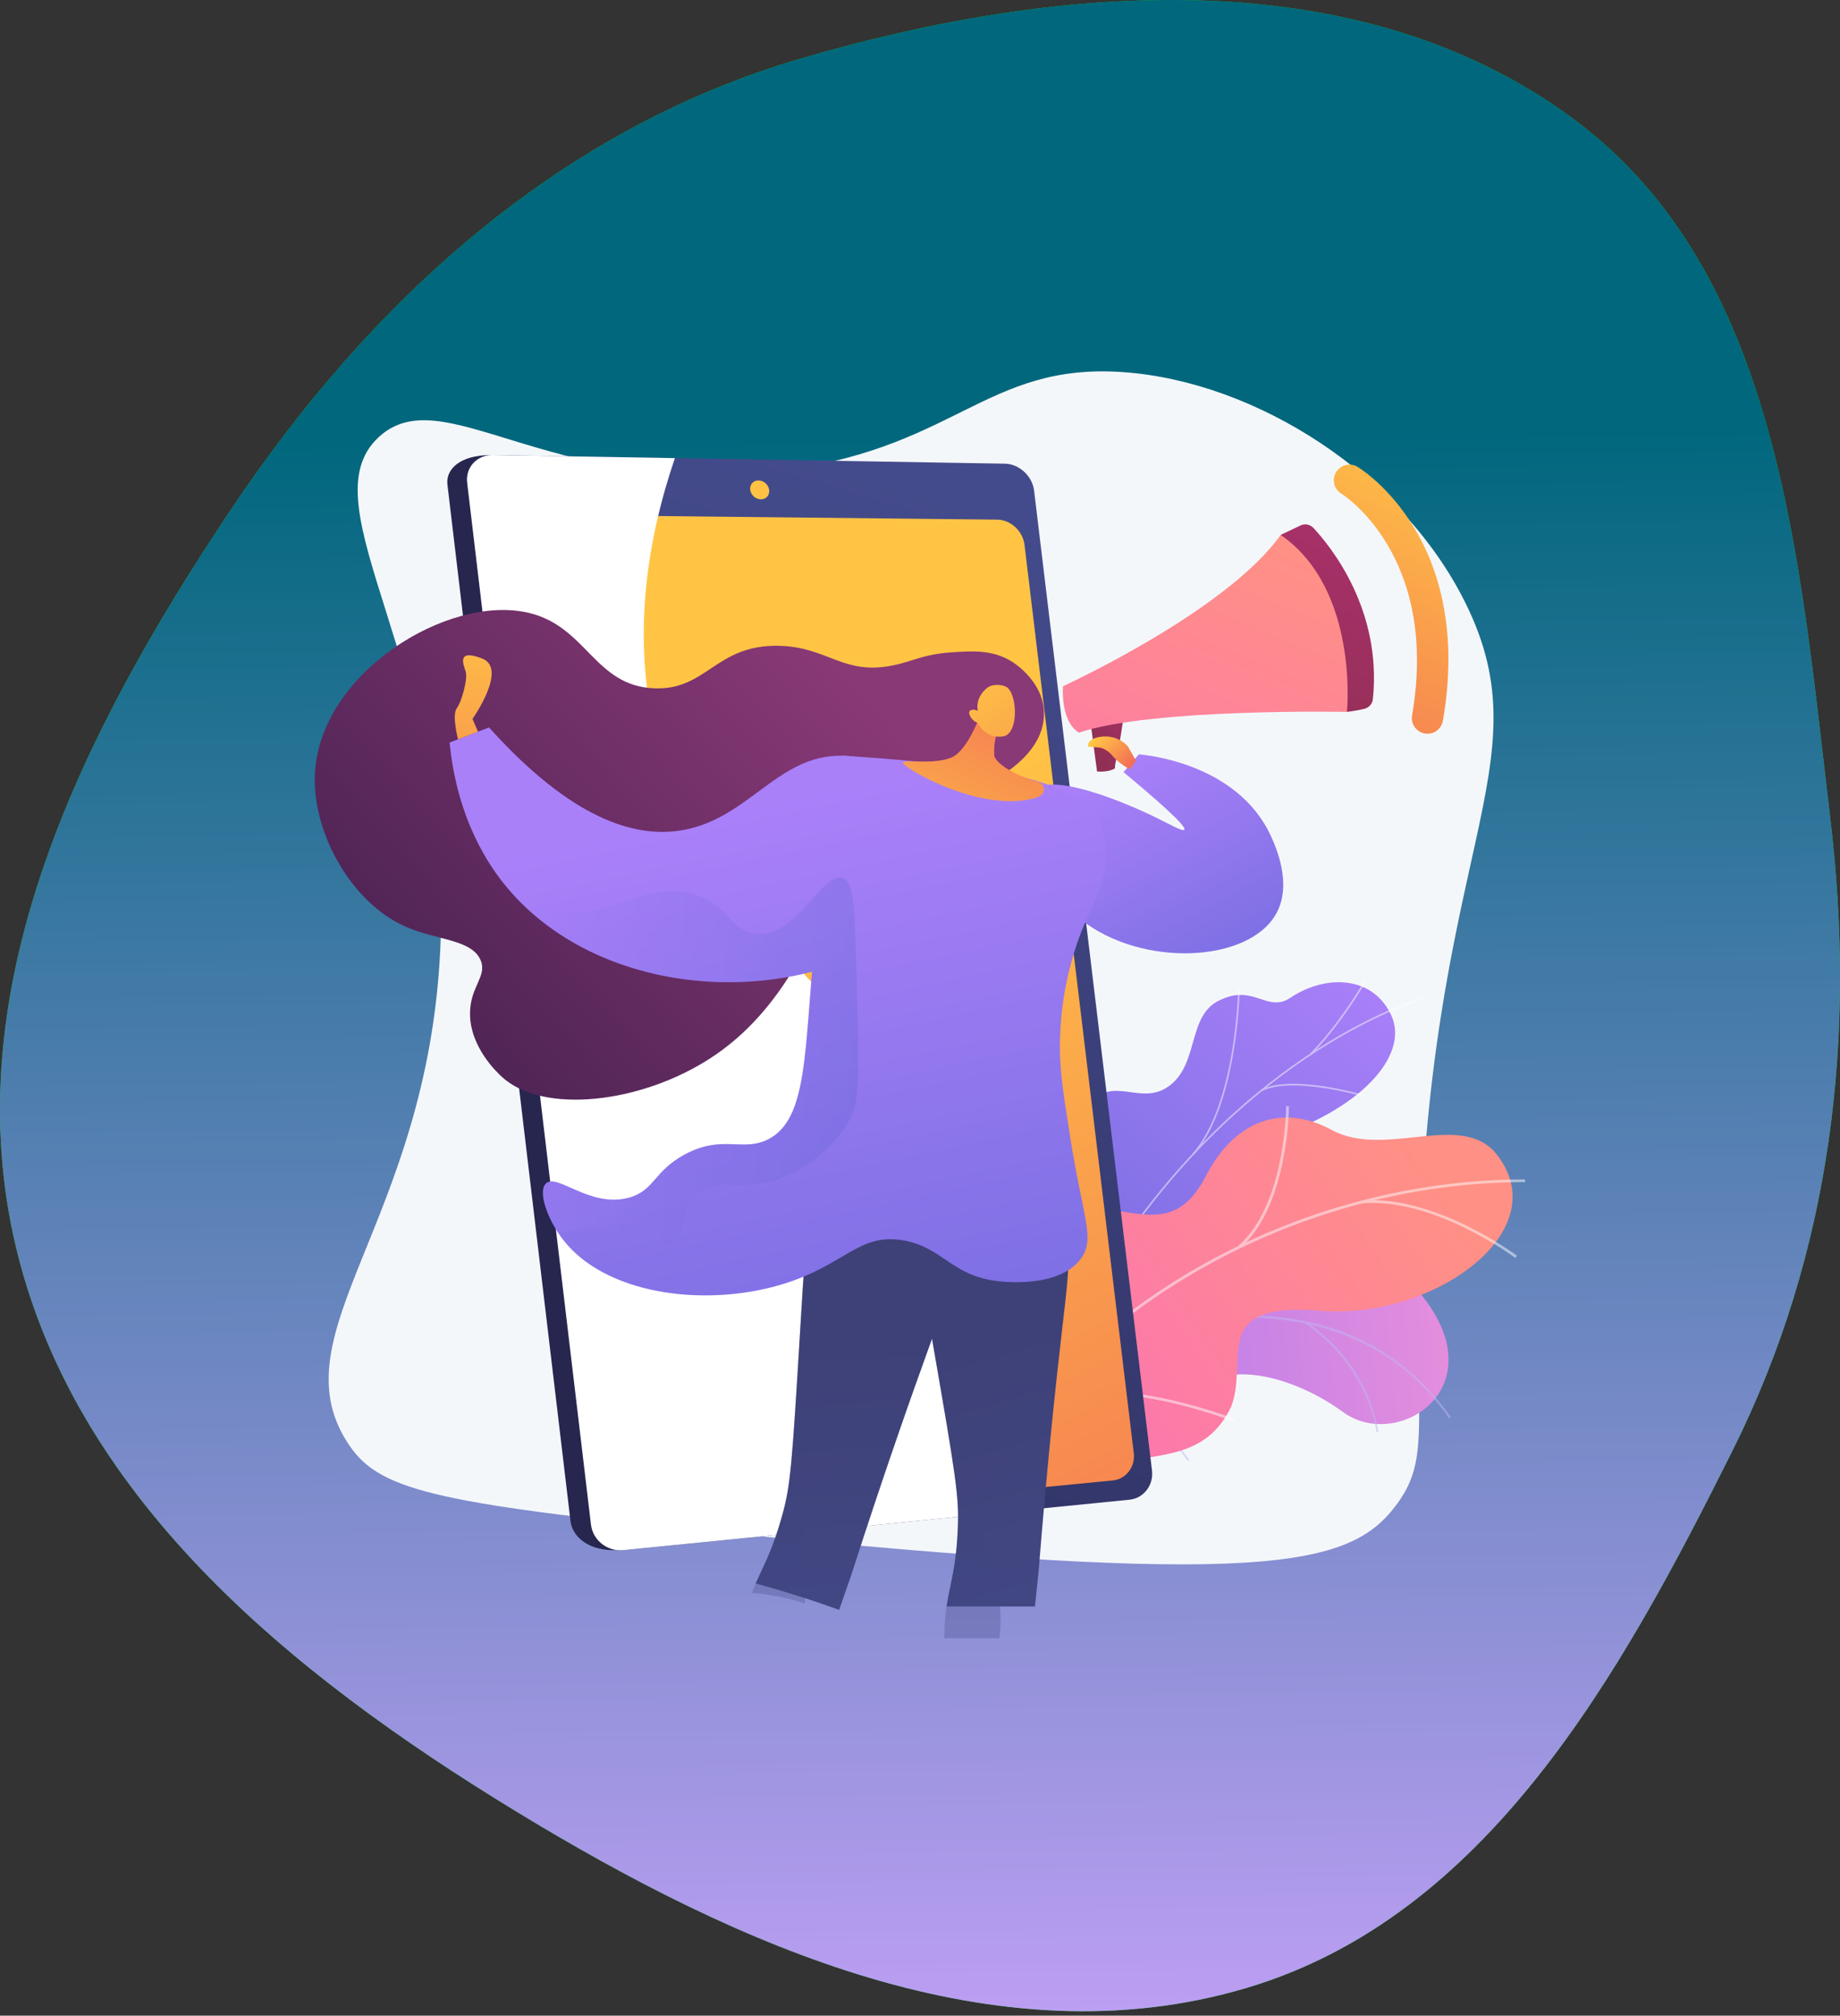 <svg width="200" height="219" viewBox="0 0 200 219" fill="none" xmlns="http://www.w3.org/2000/svg">

    
<rect x="0" y="0" width="200" height="219" fill="#333333" stroke="none"/>

    
<defs>
<linearGradient id="paint0_linear_1940_7217" x1="98.885" y1="46.686" x2="100.66" y2="218.516" gradientUnits="userSpaceOnUse">
<stop stop-color="#00677D"/>
<stop offset="1" stop-color="#BC9EF3"/>
</linearGradient>
<linearGradient id="paint1_linear_1940_7217" x1="156.332" y1="143.617" x2="95.835" y2="148.771" gradientUnits="userSpaceOnUse">
<stop stop-color="#E38DDD"/>
<stop offset="1" stop-color="#9571F6"/>
</linearGradient>
<linearGradient id="paint2_linear_1940_7217" x1="147.172" y1="103.682" x2="101.649" y2="159.001" gradientUnits="userSpaceOnUse">
<stop stop-color="#AA80F9"/>
<stop offset="1" stop-color="#6165D7"/>
</linearGradient>
<linearGradient id="paint3_linear_1940_7217" x1="153.776" y1="124.283" x2="103.392" y2="158.202" gradientUnits="userSpaceOnUse">
<stop stop-color="#FF9085"/>
<stop offset="1" stop-color="#FB6FBB"/>
</linearGradient>
<linearGradient id="paint4_linear_1940_7217" x1="85.037" y1="106.198" x2="64.119" y2="108.48" gradientUnits="userSpaceOnUse">
<stop stop-color="#444B8C"/>
<stop offset="1" stop-color="#26264F"/>
</linearGradient>
<linearGradient id="paint5_linear_1940_7217" x1="103.468" y1="53.47" x2="51.744" y2="229.561" gradientUnits="userSpaceOnUse">
<stop stop-color="#444B8C"/>
<stop offset="1" stop-color="#26264F"/>
</linearGradient>
<linearGradient id="paint6_linear_1940_7217" x1="80.701" y1="95.842" x2="130.297" y2="191.936" gradientUnits="userSpaceOnUse">
<stop stop-color="#FFC444"/>
<stop offset="1" stop-color="#F36F56"/>
</linearGradient>
<linearGradient id="paint7_linear_1940_7217" x1="84.086" y1="49.133" x2="23.296" y2="213.772" gradientUnits="userSpaceOnUse">
<stop stop-color="#FFC444"/>
<stop offset="1" stop-color="#F36F56"/>
</linearGradient>
<linearGradient id="paint8_linear_1940_7217" x1="120.33" y1="192.445" x2="106.897" y2="145.309" gradientUnits="userSpaceOnUse">
<stop stop-color="#444B8C"/>
<stop offset="1" stop-color="#3E4177"/>
</linearGradient>
<linearGradient id="paint9_linear_1940_7217" x1="117.286" y1="193.313" x2="103.853" y2="146.177" gradientUnits="userSpaceOnUse">
<stop stop-color="#444B8C"/>
<stop offset="1" stop-color="#3E4177"/>
</linearGradient>
<linearGradient id="paint10_linear_1940_7217" x1="94.858" y1="194.154" x2="92.629" y2="145.193" gradientUnits="userSpaceOnUse">
<stop stop-color="#444B8C"/>
<stop offset="1" stop-color="#3E4177"/>
</linearGradient>
<linearGradient id="paint11_linear_1940_7217" x1="92.052" y1="194.282" x2="89.823" y2="145.321" gradientUnits="userSpaceOnUse">
<stop stop-color="#444B8C"/>
<stop offset="1" stop-color="#3E4177"/>
</linearGradient>
<linearGradient id="paint12_linear_1940_7217" x1="120.528" y1="82.929" x2="139.275" y2="118.726" gradientUnits="userSpaceOnUse">
<stop stop-color="#AA80F9"/>
<stop offset="1" stop-color="#6165D7"/>
</linearGradient>
<linearGradient id="paint13_linear_1940_7217" x1="150.013" y1="55.191" x2="125.72" y2="105.193" gradientUnits="userSpaceOnUse">
<stop stop-color="#AB316D"/>
<stop offset="1" stop-color="#792D3D"/>
</linearGradient>
<linearGradient id="paint14_linear_1940_7217" x1="125.79" y1="77.959" x2="112.495" y2="84.653" gradientUnits="userSpaceOnUse">
<stop stop-color="#AB316D"/>
<stop offset="1" stop-color="#792D3D"/>
</linearGradient>
<linearGradient id="paint15_linear_1940_7217" x1="119.383" y1="80.063" x2="122.645" y2="83.268" gradientUnits="userSpaceOnUse">
<stop stop-color="#FFC444"/>
<stop offset="1" stop-color="#F36F56"/>
</linearGradient>
<linearGradient id="paint16_linear_1940_7217" x1="138.04" y1="58.936" x2="116.953" y2="109.728" gradientUnits="userSpaceOnUse">
<stop stop-color="#FF9085"/>
<stop offset="1" stop-color="#FB6FBB"/>
</linearGradient>
<linearGradient id="paint17_linear_1940_7217" x1="158.647" y1="49.522" x2="140.092" y2="86.947" gradientUnits="userSpaceOnUse">
<stop stop-color="#FFC444"/>
<stop offset="1" stop-color="#F36F56"/>
</linearGradient>
<linearGradient id="paint18_linear_1940_7217" x1="21.209" y1="127.899" x2="87.535" y2="67.87" gradientUnits="userSpaceOnUse">
<stop stop-color="#311944"/>
<stop offset="1" stop-color="#893976"/>
</linearGradient>
<linearGradient id="paint19_linear_1940_7217" x1="84.507" y1="86.828" x2="104.591" y2="180.901" gradientUnits="userSpaceOnUse">
<stop stop-color="#AA80F9"/>
<stop offset="1" stop-color="#6165D7"/>
</linearGradient>
<linearGradient id="paint20_linear_1940_7217" x1="77.641" y1="88.293" x2="97.725" y2="182.367" gradientUnits="userSpaceOnUse">
<stop stop-color="#AA80F9"/>
<stop offset="1" stop-color="#6165D7"/>
</linearGradient>
<linearGradient id="paint21_linear_1940_7217" x1="99.846" y1="97.125" x2="111.635" y2="72.806" gradientUnits="userSpaceOnUse">
<stop stop-color="#FFC444"/>
<stop offset="1" stop-color="#F36F56"/>
</linearGradient>
<linearGradient id="paint22_linear_1940_7217" x1="104.74" y1="72.505" x2="124.263" y2="95.916" gradientUnits="userSpaceOnUse">
<stop stop-color="#FFC444"/>
<stop offset="1" stop-color="#F36F56"/>
</linearGradient>
<linearGradient id="paint23_linear_1940_7217" x1="52.577" y1="66.234" x2="48.318" y2="101.043" gradientUnits="userSpaceOnUse">
<stop stop-color="#FFC444"/>
<stop offset="1" stop-color="#F36F56"/>
</linearGradient>
<linearGradient id="paint24_linear_1940_7217" x1="54.663" y1="113.579" x2="93.35" y2="116.182" gradientUnits="userSpaceOnUse">
<stop stop-color="#AA80F9"/>
<stop offset="1" stop-color="#6165D7"/>
</linearGradient>
<clipPath id="clip0_1940_7217">
<rect width="131.579" height="137.644" fill="white" transform="translate(34.211 40.351)"/>
</clipPath>
</defs>

<path d="M170.929 12.852C193.516 29.488 195.587 60.957 198.93 88.809C201.806 112.768 199.085 136.041 188.307 157.63C176.113 182.053 161.598 208.27 135.422 216.014C108.275 224.045 80.2 211.496 56.023 196.765C31.509 181.828 7.655 162.443 1.487 134.406C-4.637 106.57 9.131 79.277 24.963 55.576C40.204 32.759 60.675 14.085 87.009 6.376C115.001 -1.817 147.445 -4.445 170.929 12.852Z" fill="#00DB2C"/>
<path d="M170.929 12.852C193.516 29.488 195.587 60.957 198.93 88.809C201.806 112.768 199.085 136.041 188.307 157.63C176.113 182.053 161.598 208.27 135.422 216.014C108.275 224.045 80.2 211.496 56.023 196.765C31.509 181.828 7.655 162.443 1.487 134.406C-4.637 106.57 9.131 79.277 24.963 55.576C40.204 32.759 60.675 14.085 87.009 6.376C115.001 -1.817 147.445 -4.445 170.929 12.852Z" fill="url(#paint0_linear_1940_7217)"/>
<g clip-path="url(#clip0_1940_7217)">
<path d="M83.624 51.255C103.757 49.174 106.909 39.29 122.244 40.443C136.536 41.519 152.333 51.5 159.281 65.499C168.141 83.351 155.007 92.422 154.216 139.572C153.952 155.308 155.339 158.826 151.684 163.63C146.58 170.338 137.089 172.408 78.243 166.48C46.477 163.281 41.026 161.851 37.724 156.667C30.141 144.759 46.458 132.77 47.854 103.17C49.31 72.29 32.984 54.954 41.206 47.456C48.142 41.133 59.441 53.755 83.624 51.255Z" fill="#F4F7FA"/>
<path d="M94.142 152.927L98.274 162.191C98.274 162.191 103.804 161.815 106.145 158.05C110.921 150.367 117.316 155.087 120.291 156.663C124.776 159.039 129.185 159.002 129.622 153.544C130.116 147.368 139.281 148.53 145.97 153.413C152.518 158.19 164.789 149.308 151.567 137.666C143.671 130.714 135.019 136.213 129.989 137.951C124.959 139.689 121.348 132.666 116.532 137.769C112.418 142.129 110.518 147.77 105.683 146.267C100.848 144.764 96.814 146.182 94.142 152.927Z" fill="url(#paint1_linear_1940_7217)"/>
<g style="mix-blend-mode:soft-light" opacity="0.5">
<path d="M95.07 157.319L95.191 157.495C95.3 157.42 106.279 149.954 119.395 145.835C131.479 142.04 147.902 140.393 157.515 154.089L157.69 153.966C153.41 147.869 147.447 144.253 139.973 143.219C134 142.393 127.054 143.205 119.327 145.632C106.182 149.762 95.179 157.243 95.07 157.319Z" fill="#BEB8F2"/>
<path d="M136.83 142.922L136.941 143.103C143.041 139.419 153.312 137.79 153.415 137.773L153.382 137.561C153.279 137.578 142.965 139.216 136.83 142.922Z" fill="#BEB8F2"/>
<path d="M141.792 143.747C148.831 148.501 149.603 155.528 149.611 155.6L149.824 155.579C149.817 155.507 149.035 148.382 141.912 143.571L141.792 143.747Z" fill="#BEB8F2"/>
<path d="M110.967 148.995C121.162 147.07 129.015 158.601 129.082 158.719L129.275 158.628C129.22 158.506 121.212 146.844 110.929 148.787L110.967 148.995Z" fill="#BEB8F2"/>
<path d="M114.847 147.193L114.973 147.367C120.343 143.495 121.553 135.258 121.564 135.175L121.352 135.146C121.341 135.227 120.143 143.376 114.847 147.193Z" fill="#BEB8F2"/>
<path d="M96.945 156.358C100.658 155.041 105.784 158.896 105.836 158.935L105.966 158.765C105.753 158.602 100.698 154.799 96.873 156.156L96.945 156.358Z" fill="#BEB8F2"/>
<path d="M99.521 154.555L99.639 154.733C102.231 153.004 103.465 147.369 103.871 145.518C103.928 145.256 103.978 145.03 103.994 144.992L103.8 144.904C103.775 144.958 103.742 145.107 103.663 145.472C103.262 147.303 102.041 152.873 99.521 154.555Z" fill="#BEB8F2"/>
</g>
<path d="M119.859 149.032C120.418 151.716 118.708 153.755 117.24 155.034C116.986 154.963 116.823 154.989 116.551 154.972C114.106 154.839 113.09 154.262 110.7 153.75C110.186 153.64 108.774 152.857 108.218 152.5L107.191 151.819C107.191 151.819 106.67 145.528 110.196 144.839C113.721 144.15 113.984 138.112 114.518 134.931C114.846 132.978 115.621 132.189 115.857 131.49C118.352 124.096 116.694 121.252 118.982 119.346C121.508 117.242 124.25 120.106 127.12 117.962C130.359 115.541 129.036 110.264 132.614 108.658C133.227 108.382 133.865 108.116 134.762 108.099C136.975 108.059 138.314 109.707 140.236 108.421C144.1 105.835 149.258 105.985 151.239 110.348C153.191 114.654 147.952 120.617 137.917 123.745C131.034 126.783 130.588 128.154 130.165 131.682C129.869 134.154 130.703 141.051 126.623 142.543C122.543 144.036 119.219 145.962 119.859 149.032Z" fill="url(#paint2_linear_1940_7217)"/>
<g style="mix-blend-mode:soft-light" opacity="0.5">
<path d="M111.901 154.188L111.734 154.119C112.107 153.197 112.495 152.272 112.888 151.37C115.797 144.695 119.272 138.554 123.216 133.124C126.559 128.523 130.284 124.366 134.29 120.767C137.511 117.874 140.929 115.324 144.45 113.189C146.926 111.688 149.426 110.406 151.881 109.379C152.309 109.2 152.759 109.041 153.193 108.886C153.773 108.681 154.372 108.468 154.924 108.205L155.01 108.358C154.45 108.622 153.847 108.836 153.264 109.043C152.831 109.197 152.384 109.356 151.961 109.533C149.513 110.556 147.02 111.834 144.552 113.331C141.039 115.462 137.629 118.005 134.414 120.894C130.418 124.485 126.699 128.634 123.363 133.226C119.426 138.647 115.956 144.776 113.052 151.443C112.662 152.343 112.273 153.267 111.901 154.188Z" fill="#FCFDFE"/>
<path d="M129.745 125.475L129.606 125.361C134.37 119.963 134.582 107.535 134.583 107.41L134.761 107.423C134.76 107.548 134.547 120.033 129.745 125.475Z" fill="#FCFDFE"/>
<path d="M117.881 141.772L117.73 141.674C120.494 137.617 130.4 136.707 130.5 136.698L130.527 136.867C130.428 136.876 120.601 137.779 117.881 141.772Z" fill="#FCFDFE"/>
<path d="M116.53 144.215L116.365 144.142C117.629 141.203 117.662 136.456 116.458 130.775C116.398 130.489 116.398 130.489 116.41 130.459L116.576 130.53L116.493 130.495L116.584 130.499C116.584 130.518 116.608 130.626 116.635 130.751C117.843 136.465 117.807 141.246 116.53 144.215Z" fill="#FCFDFE"/>
<path d="M112.607 152.518L112.467 152.405C114.799 149.739 120.366 150.015 120.422 150.018V150.187C120.367 150.182 114.885 149.912 112.607 152.518Z" fill="#FCFDFE"/>
<path d="M111.636 154.126C111.674 151.248 110.844 148.216 109.099 144.857L109.257 144.789C111.015 148.174 111.852 151.232 111.814 154.138L111.636 154.126Z" fill="#FCFDFE"/>
<path d="M142.502 114.625L142.369 114.504C145.203 111.654 147.445 107.992 148.182 106.789C148.36 106.498 148.423 106.396 148.454 106.364L148.59 106.479C148.569 106.504 148.467 106.67 148.338 106.881C147.598 108.088 145.348 111.761 142.502 114.625Z" fill="#FCFDFE"/>
<path d="M137.134 118.567L137.043 118.417C140.456 116.657 148.183 118.952 148.51 119.052L148.465 119.214C148.386 119.186 140.483 116.84 137.134 118.567Z" fill="#FCFDFE"/>
</g>
<path d="M112.202 162.19C111.675 161.859 107.077 165.833 107.164 161.373C107.186 160.259 108.206 156.843 104.121 154.769L101.742 153.562C101.889 151.428 102.424 149.446 105.19 149.887C109.488 150.572 112.433 144.233 112.396 141.49C112.35 138.095 112.411 130.196 119.069 131.154C124.609 131.95 128.079 133.56 131.095 127.736C134.111 121.911 139.213 119.77 144.758 122.773C150.593 125.933 158.913 120.615 162.695 125.44C169.284 133.848 155.628 143.434 143.499 142.417C131.37 141.401 135.752 147.749 133.845 152.777C133.546 153.448 133.169 154.082 132.721 154.665C129.218 159.212 123.509 157.628 117.788 160.028C109.983 163.299 113.091 162.746 112.202 162.19Z" fill="url(#paint3_linear_1940_7217)"/>
<g style="mix-blend-mode:soft-light" opacity="0.5">
<path d="M109.335 156.517L109.081 156.335C121.874 138.953 143.597 128.149 165.774 128.142L165.789 128.442C143.706 128.45 122.074 139.206 109.335 156.517Z" fill="#FCFDFE"/>
<path d="M117.175 147.665L116.892 147.532C120.382 139.797 116.141 130.509 116.098 130.416L116.378 130.304C116.421 130.398 120.72 139.807 117.175 147.665Z" fill="#FCFDFE"/>
<path d="M111.781 153.386L111.59 153.142C118.619 148.073 134.039 154.107 134.194 154.169L134.09 154.446C133.937 154.385 118.676 148.413 111.781 153.386Z" fill="#FCFDFE"/>
<path d="M134.787 135.614L134.576 135.387C139.752 130.897 139.801 120.282 139.798 120.174L140.106 120.189C140.109 120.297 140.061 131.042 134.787 135.614Z" fill="#FCFDFE"/>
<path d="M147.914 130.756L147.868 130.457C155.892 129.717 164.8 136.371 164.889 136.438L164.708 136.672C164.621 136.605 155.813 130.027 147.914 130.756Z" fill="#FCFDFE"/>
</g>
<path d="M110.014 53.495L122.758 159.42C122.949 161.01 121.855 162.432 120.321 162.585L67.242 168.412C63.991 168.614 62.21 166.953 62.01 165.264L48.633 52.648C48.433 50.968 50.028 49.448 53.294 49.448L106.856 50.576C108.404 50.602 109.824 51.916 110.014 53.495Z" fill="url(#paint4_linear_1940_7217)"/>
<path d="M112.403 53.313L125.217 159.765C125.409 161.362 124.311 162.793 122.772 162.944L67.744 168.425C66.018 168.597 64.438 167.348 64.236 165.651L50.781 52.456C50.581 50.768 51.848 49.413 53.592 49.44L109.23 50.379C110.786 50.405 112.212 51.725 112.403 53.313Z" fill="url(#paint5_linear_1940_7217)"/>
<path d="M111.359 59.185L123.236 157.888C123.417 159.378 122.386 160.713 120.946 160.853L69.194 165.884C67.59 166.04 66.121 164.875 65.933 163.296L53.499 58.729C53.31 57.157 54.491 55.885 56.108 55.902L108.391 56.459C109.847 56.473 111.181 57.699 111.359 59.185Z" fill="url(#paint6_linear_1940_7217)"/>
<path d="M83.607 53.24C83.675 53.807 83.268 54.26 82.699 54.254C82.129 54.247 81.609 53.78 81.542 53.212C81.475 52.645 81.882 52.191 82.453 52.199C83.024 52.207 83.539 52.674 83.607 53.24Z" fill="url(#paint7_linear_1940_7217)"/>
<g style="mix-blend-mode:soft-light">
<path d="M102.412 125.441C91.817 105.853 75.99 99.989 71.225 79.802C68.649 68.89 70.404 58.446 73.359 49.775L53.591 49.441C51.847 49.412 50.58 50.769 50.781 52.457L64.236 165.651C64.438 167.348 66.018 168.597 67.744 168.425L111.001 164.118C111.321 146.566 107.135 134.172 102.412 125.441Z" fill="white"/>
</g>
<path d="M104.109 166.04C103.936 170.391 103.26 172.074 102.889 174.545H112.496L112.905 170.599C113.802 159.317 114.755 150.405 115.455 144.378C116.289 137.195 116.872 133.187 114.207 130.383C110.82 126.816 103.455 126.533 100.53 129.731C98.873 131.544 99.279 133.779 101.345 145.688C103.941 160.657 104.246 162.59 104.109 166.04Z" fill="url(#paint8_linear_1940_7217)"/>
<path style="mix-blend-mode:multiply" opacity="0.3" d="M104.109 166.04C103.868 172.085 102.656 172.98 102.644 177.994H108.625C108.696 177.473 108.738 176.949 108.753 176.424C108.901 171.288 106.437 170.006 106.8 165.189C107.147 160.561 109.535 160.225 110.22 155.664C111.014 150.368 108.069 148.983 107.045 142.722C106.111 137.009 107.463 131.441 108.871 127.719C105.71 127.143 102.305 127.794 100.532 129.733C98.874 131.546 99.281 133.781 101.346 145.689C103.941 160.657 104.246 162.59 104.109 166.04Z" fill="url(#paint9_linear_1940_7217)"/>
<path d="M103.028 132.35C100.552 128.101 93.45 126.129 89.868 128.571C87.838 129.954 87.719 132.223 86.99 144.287C86.074 159.454 85.927 161.404 84.999 164.729C83.948 168.501 82.997 170.08 82.141 172.047C82.804 172.228 83.466 172.415 84.126 172.606C86.512 173.299 88.878 174.063 91.21 174.918C91.643 173.675 92.076 172.432 92.509 171.189C95.977 160.416 98.955 151.962 101.022 146.258C103.489 139.459 104.976 135.693 103.028 132.35Z" fill="url(#paint10_linear_1940_7217)"/>
<path style="mix-blend-mode:multiply" opacity="0.3" d="M82.652 173.161C84.292 173.344 85.908 173.696 87.475 174.214C87.995 170.454 86.532 168.562 87.813 164.52C89.215 160.095 91.616 160.317 93.331 156.037C95.323 151.066 92.775 149.04 93.219 142.71C93.624 136.935 96.221 131.827 98.447 128.529C95.502 127.241 92.04 127.091 89.868 128.571C87.838 129.954 87.719 132.223 86.99 144.287C86.074 159.454 85.927 161.404 84.999 164.729C83.773 169.132 82.683 170.547 81.719 173.078C82.031 173.099 82.342 173.127 82.652 173.161Z" fill="url(#paint11_linear_1940_7217)"/>
<path d="M122.12 83.895L123.793 81.96C124.407 82.006 134.529 82.887 138.157 90.875C138.657 91.974 140.495 96.023 138.736 99.238C135.784 104.627 124.092 105.177 117.448 99.879C112.226 95.717 110.059 87.891 112.162 85.904C114.708 83.497 124.809 88.416 125.579 88.79C127.123 89.542 128.558 90.385 128.73 90.149C129.021 89.748 125.387 86.606 122.12 83.895Z" fill="url(#paint12_linear_1940_7217)"/>
<path d="M139.266 59.929L139.207 58.116L141.354 57.093C141.587 56.982 141.85 56.948 142.103 56.997C142.357 57.045 142.589 57.173 142.765 57.362C144.681 59.416 150.23 66.281 149.227 75.958C149.201 76.206 149.1 76.44 148.937 76.629C148.773 76.817 148.556 76.951 148.314 77.011C147.685 77.161 147.048 77.273 146.407 77.347L139.266 59.929Z" fill="url(#paint13_linear_1940_7217)"/>
<path d="M122.212 77.416L121.531 81.762C121.531 81.762 121.159 82.958 121.191 83.483C120.509 83.934 119.243 83.821 119.243 83.821L118.525 78.396L122.081 77.356L122.212 77.416Z" fill="url(#paint14_linear_1940_7217)"/>
<path d="M123.48 82.665L122.615 81.124C122.615 81.124 121.703 79.894 119.88 80.031C118.056 80.168 118.275 81.121 118.275 81.121L119.504 81.223C119.504 81.223 120.298 81.284 121.038 82.262C121.986 83.215 122.819 83.573 122.819 83.573L123.48 82.665Z" fill="url(#paint15_linear_1940_7217)"/>
<path d="M115.547 74.557C115.547 74.557 133.282 66.451 139.206 58.118C147.752 64.021 146.407 77.349 146.407 77.349C146.407 77.349 125.2 76.923 117.271 79.603C115.211 78.331 115.547 74.557 115.547 74.557Z" fill="url(#paint16_linear_1940_7217)"/>
<path d="M154.098 79.349C153.861 79.159 153.679 78.909 153.571 78.624C153.464 78.34 153.434 78.032 153.486 77.733C156.483 60.325 145.906 53.701 145.802 53.638C145.611 53.523 145.445 53.37 145.312 53.191C145.18 53.011 145.084 52.806 145.031 52.589C144.978 52.373 144.967 52.147 145.001 51.926C145.035 51.706 145.112 51.494 145.227 51.303C145.343 51.111 145.495 50.945 145.675 50.813C145.855 50.68 146.059 50.585 146.276 50.532C146.493 50.478 146.718 50.468 146.939 50.502C147.16 50.535 147.372 50.612 147.563 50.728C148.084 51.041 160.227 58.64 156.838 78.31C156.787 78.602 156.662 78.875 156.474 79.103C156.285 79.331 156.041 79.507 155.764 79.611C155.488 79.716 155.188 79.747 154.896 79.701C154.604 79.655 154.329 79.534 154.098 79.349Z" fill="url(#paint17_linear_1940_7217)"/>
<path d="M100.901 86.177C102.867 85.89 106.049 86.187 109.248 83.997C110.211 83.338 113.622 81.003 113.471 77.326C113.34 74.088 110.409 72.156 110.049 71.926C107.972 70.594 105.804 70.714 103.398 70.881C100.277 71.097 99.193 71.873 97.005 72.308C91.594 73.385 89.996 70.274 84.627 70.167C77.765 70.031 76.835 75.044 71.071 74.784C64.601 74.493 63.786 68.087 57.479 66.588C48.723 64.506 34.691 73.139 34.223 84.147C33.953 90.505 38.192 98.094 44.082 100.682C47.515 102.19 51.339 102.041 52.269 104.401C52.931 106.081 51.113 107.22 51.088 110.067C51.053 113.739 54.031 116.516 54.512 116.965C58.974 121.129 69.688 119.894 77.279 114.935C90.968 105.99 90.21 87.738 100.901 86.177Z" fill="url(#paint18_linear_1940_7217)"/>
<path d="M91.572 82.107C96.543 82.425 102.692 82.891 108.936 83.978C122.36 86.315 121.376 93.006 118.515 98.974C115.596 105.064 115.311 110.596 115.229 112.565C115.097 115.738 115.502 118.316 116.311 123.472C117.719 132.429 119.071 134.556 117.511 136.717C115.236 139.868 109.492 139.318 108.486 139.202C103.391 138.612 102.509 135.539 98.231 134.775C93.261 133.887 91.85 137.569 84.718 139.631C76.3 142.064 65.774 140.562 61.23 134.73C59.476 132.478 58.456 129.463 59.334 128.592C60.529 127.409 64.147 131.289 68.359 130.13C71.147 129.362 71.043 127.251 74.444 125.427C78.536 123.232 80.724 125.198 83.493 123.789C87.813 121.592 87.406 114.311 88.542 102.446C89.199 95.619 90.211 88.83 91.572 82.107Z" fill="url(#paint19_linear_1940_7217)"/>
<path d="M91.572 82.107C84.337 81.973 81.254 89.306 73.626 90.281C69.004 90.871 62.284 89.182 53.153 79.036L48.869 80.677C49.719 89.293 53.351 94.34 55.156 96.484C65.471 108.732 86.524 109.795 98.575 100.7C102.356 97.846 104.606 94.479 105.856 92.249C102.558 87.532 97.653 82.221 91.572 82.107Z" fill="url(#paint20_linear_1940_7217)"/>
<path d="M107.732 77.618C107.633 77.536 107.515 77.478 107.389 77.45C107.263 77.422 107.132 77.424 107.007 77.457C106.882 77.489 106.766 77.55 106.67 77.636C106.573 77.721 106.498 77.829 106.451 77.949C105.88 79.377 104.737 81.796 103.366 82.328C101.39 83.092 98.534 82.506 98.144 82.836C97.754 83.166 106.405 88.419 112.518 86.706C112.561 86.694 112.603 86.679 112.644 86.661L112.996 86.501C113.695 86.183 113.61 85.166 112.869 84.967C111.733 84.662 108.773 83.592 108.1 82.225C108.024 82.069 108.079 80.88 108.113 80.708L108.487 78.801C108.515 78.656 108.504 78.507 108.454 78.368C108.405 78.229 108.319 78.106 108.205 78.013L107.732 77.618Z" fill="url(#paint21_linear_1940_7217)"/>
<path d="M106.254 78.53C106.254 78.53 107.109 80.33 109.042 80.01C110.772 79.725 110.593 75.36 109.398 74.641C109 74.402 108.199 74.324 107.612 74.553C107.199 74.715 105.98 75.755 106.287 77.237C105.901 77.042 105.52 77.082 105.392 77.267C105.229 77.503 105.51 77.918 105.574 78.012C105.741 78.251 105.979 78.433 106.254 78.53Z" fill="url(#paint22_linear_1940_7217)"/>
<path d="M51.952 79.497L51.361 78.11C51.361 78.11 55.217 72.661 52.431 71.559C49.646 70.457 50.339 72.134 50.61 72.931C50.88 73.728 50.19 76.22 49.644 76.959C49.098 77.698 49.784 80.328 49.784 80.328L51.952 79.497Z" fill="url(#paint23_linear_1940_7217)"/>
<path style="mix-blend-mode:multiply" opacity="0.3" d="M72.928 135.065C74.806 133.964 73.731 131.484 75.894 129.684C77.874 128.038 79.839 129.23 83.229 128.503C87.304 127.632 90.62 124.594 92.234 121.854C93.384 119.901 93.392 118.571 93.156 108.15C92.928 98.226 92.841 95.798 91.595 95.395C89.328 94.659 86.775 101.767 82.258 101.464C79.706 101.293 79.516 98.958 76.383 97.534C71.066 95.118 66.843 99.676 61.023 99.105C59.536 98.959 57.754 98.449 55.769 97.152C63.625 105.826 77.045 108.508 88.266 105.573C87.443 115.589 87.417 121.796 83.493 123.792C80.722 125.199 78.535 123.234 74.443 125.43C71.042 127.253 71.147 129.364 68.357 130.132C64.148 131.291 60.528 127.411 59.332 128.594C58.536 129.383 59.308 131.932 60.766 134.081C61.78 133.732 62.843 133.547 63.915 133.531C68.243 133.483 70.712 136.365 72.928 135.065Z" fill="url(#paint24_linear_1940_7217)"/>
</g>
</svg>
